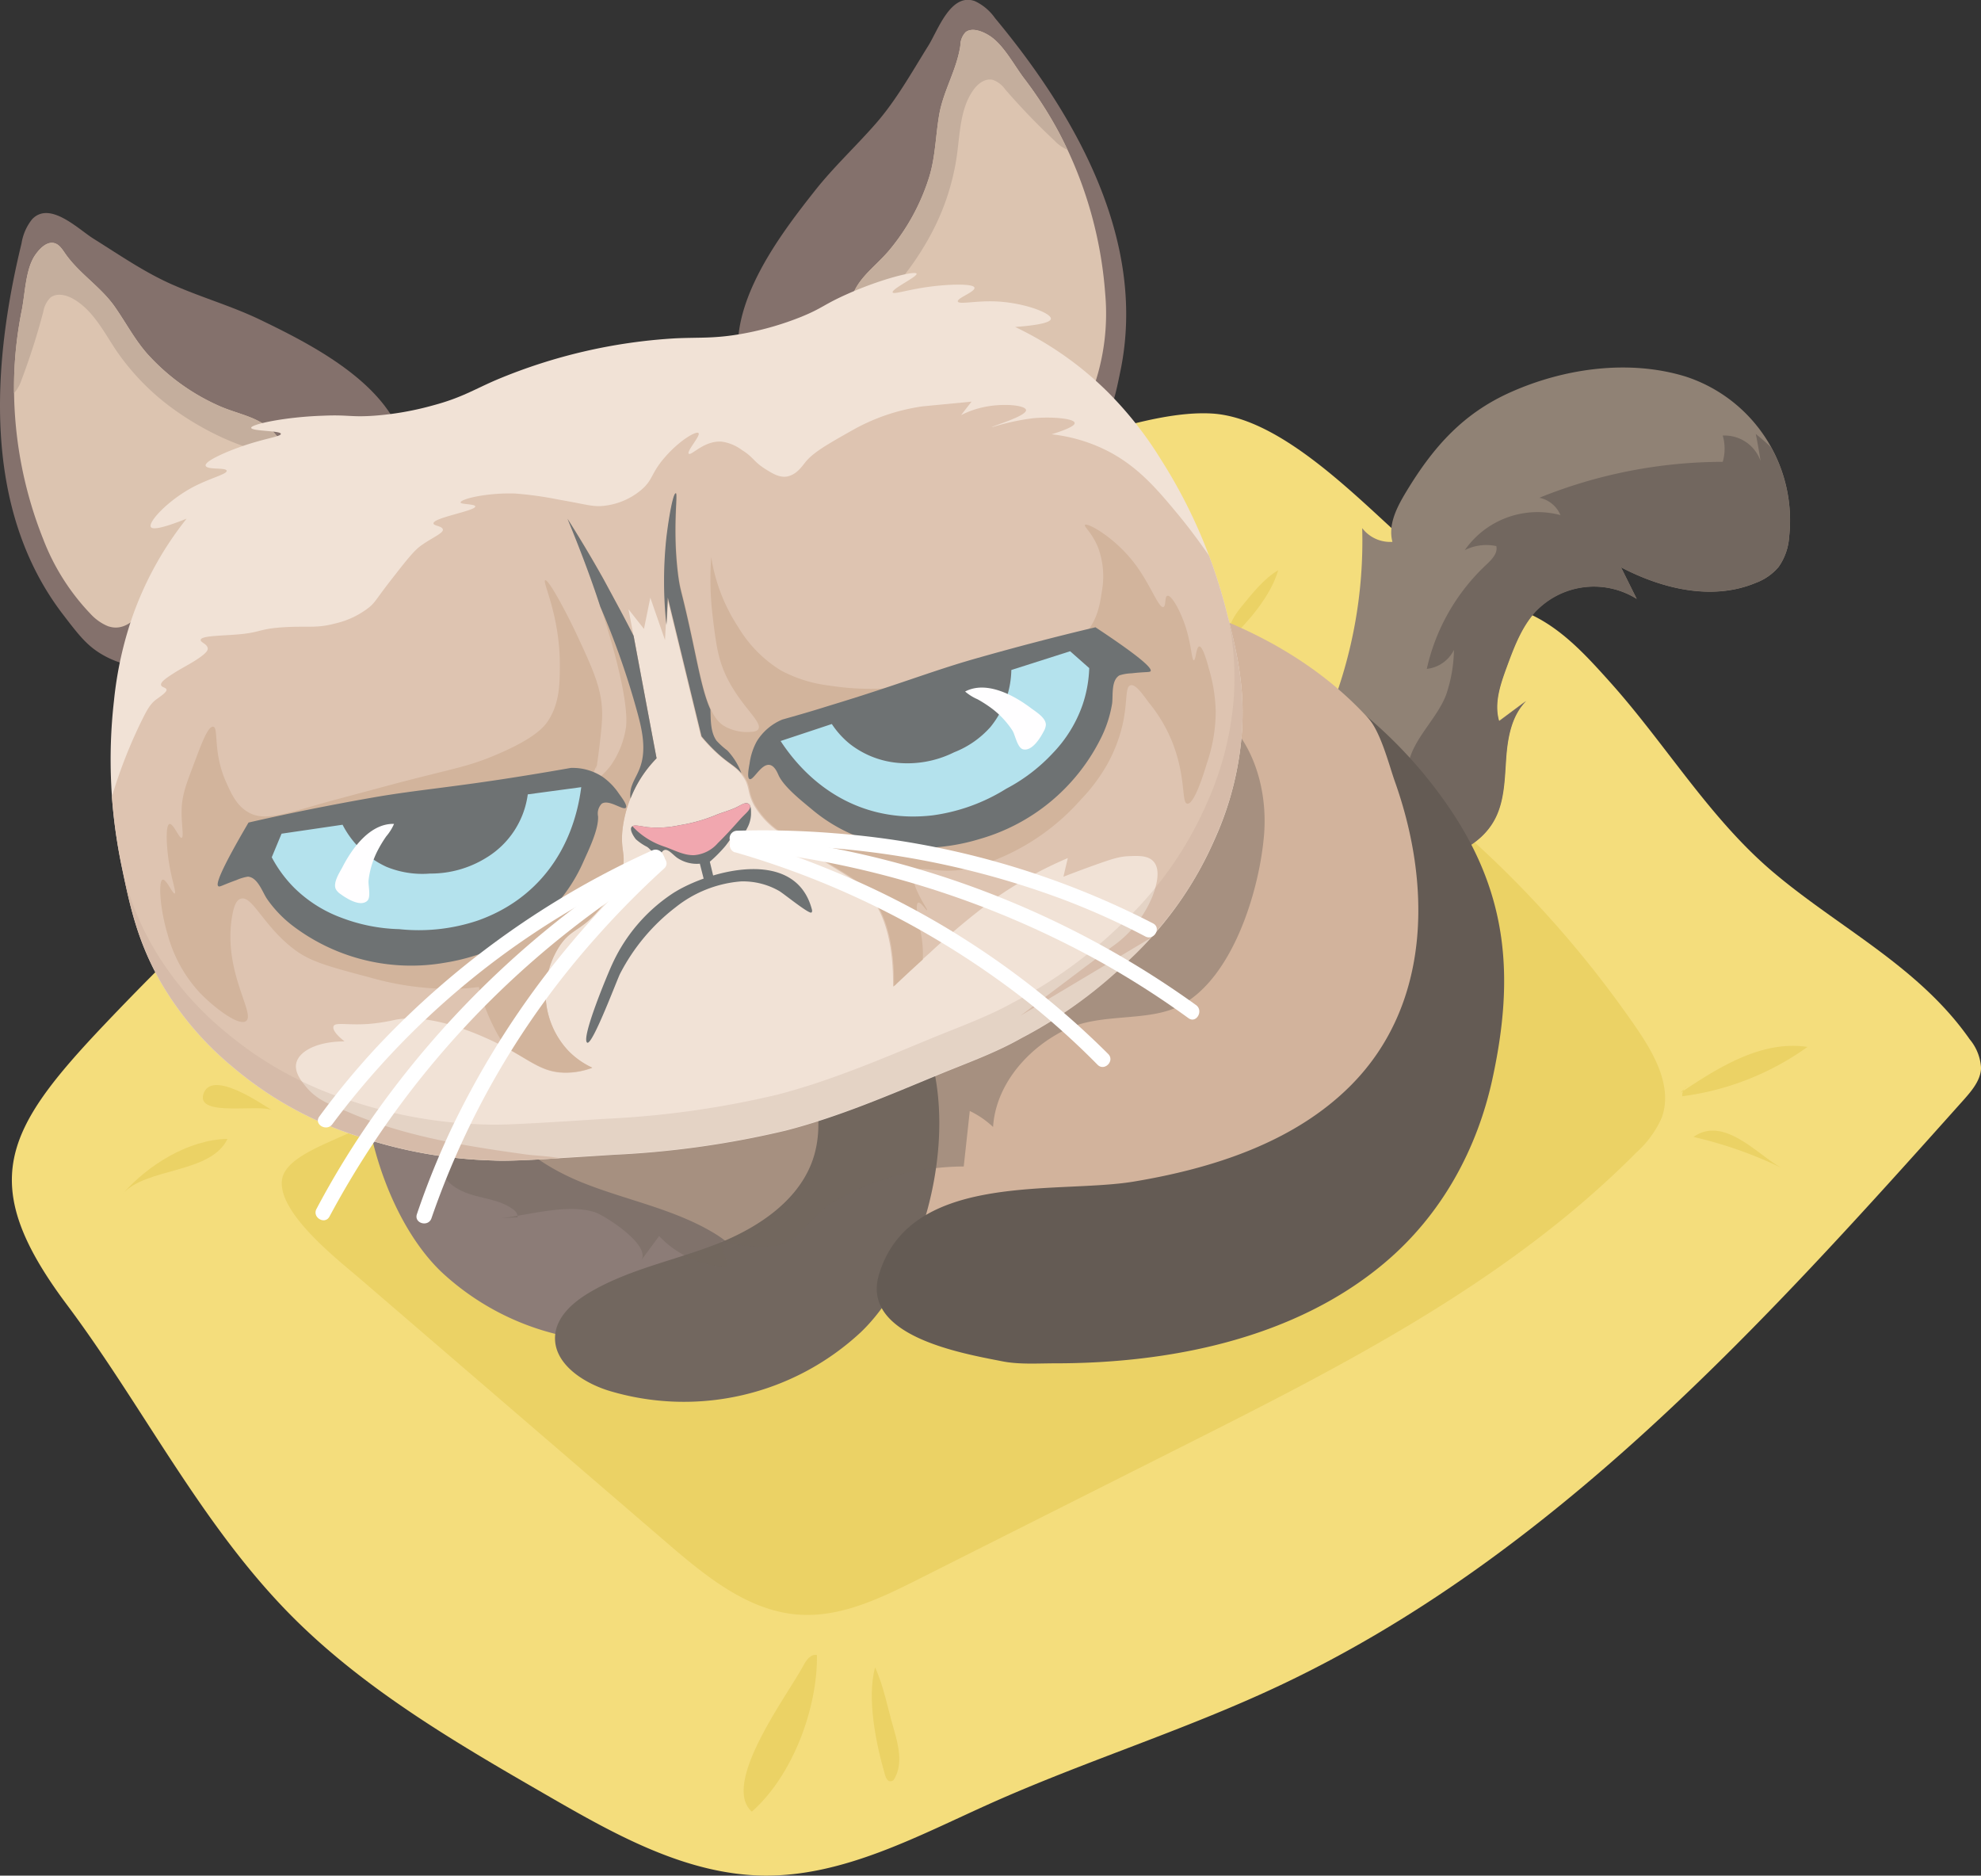 <svg xmlns="http://www.w3.org/2000/svg" viewBox="0 0 327.53 310.04"><rect x="0" y="0" width="327.53" height="310.04" fill="#333333" stroke="none"/><defs><style>.cls-1{fill:#f4dd7c;}.cls-2{fill:#ebd265;}.cls-3{fill:#908275;}.cls-4,.cls-8{fill:#72675f;}.cls-5{fill:#d2b39c;}.cls-6{fill:#8c7c77;}.cls-7{fill:#645b54;}.cls-8{opacity:0.45;}.cls-9{fill:#84716c;}.cls-10{fill:#dcc4b0;}.cls-11{fill:#c4ae9d;}.cls-12{fill:#f1e2d6;}.cls-13{fill:#dec4b1;}.cls-14{fill:#d2b49c;}.cls-15{fill:#6e7172;}.cls-16{fill:#b69e8c;opacity:0.23;}.cls-17{fill:#6e7273;}.cls-18{fill:#b4e2ed;}.cls-19{fill:#fffeff;}.cls-20{fill:#f1a7af;}.cls-21{fill:#fff;}</style></defs><g id="Layer_2" data-name="Layer 2"><g id="BG"><path class="cls-1" d="M164,77.17c10.34-2.7,25.84-9.46,36.42-8.81,11.12.68,23.3,13.24,31.46,20.58,3.57,3.22,7.09,6.61,11.39,8.74,3.32,1.64,7,2.47,10.3,4.13,5,2.49,8.81,6.69,12.52,10.82,9.3,10.34,16.46,22.52,27,31.47,10.92,9.26,24.15,15.64,32.58,27.71a8.07,8.07,0,0,1,1.87,4.77c-.09,2-1.51,3.69-2.85,5.2-33.44,37.41-68.18,75.8-113.63,97.08-15.46,7.24-31.84,12.32-47.42,19.3-12,5.38-24.14,12-37.31,11.88-12.84-.15-24.59-6.75-35.71-13.17-16-9.22-32.24-18.66-44.77-32.21C32.24,250,23,231.6,11,215.59c-15-20.06-10.24-28.85,6.3-46.27,25.8-27.18,54.91-51.67,87.8-69.83C124.36,88.88,143.78,82.43,164,77.17Z"/><path class="cls-2" d="M59.42,211.29l50.92,43.81c6.39,5.49,13.42,11.26,21.83,11.81,6.92.45,13.48-2.75,19.67-5.86l43.31-21.79c26.88-13.52,54.27-27.41,75.44-48.79a16.6,16.6,0,0,0,4.17-5.76c1.77-4.93-1.11-10.24-4.06-14.57A177.68,177.68,0,0,0,211,115.56c-8.36-4.68-17.57-8.77-27.13-8.19-6.82.42-13.24,3.17-19.47,6-26.48,11.83-52.79,25.22-74,45-9.91,9.26-18.74,20.08-30.18,27.56-3.82,2.5-12.87,4.73-13.58,9C45.75,200.41,56,208.35,59.42,211.29Z"/><path class="cls-2" d="M132.81,275.35c.48-.91,1.25-2,2.26-1.76.12,8.85-4.07,20-10.77,25.88C119.11,294.83,130.36,280,132.81,275.35Z"/><path class="cls-2" d="M277.84,180.64c6.34-4.26,13.49-8.72,21-7.58a45.45,45.45,0,0,1-20.7,8.15,1.93,1.93,0,0,1,.78-1.69"/><path class="cls-2" d="M45,183.54c-1.84-1.11-12.5,1.16-11.39-2.63C34.88,176.63,43.2,182.45,45,183.54Z"/><path class="cls-2" d="M20.3,197.34c3.78-4.35,14.58-3.31,17.31-9.08C31.19,188.37,24.41,192.6,20.3,197.34Z"/><path class="cls-2" d="M294.63,193.09A68.76,68.76,0,0,0,280,187.94C285.1,184.32,290.76,191.1,294.63,193.09Z"/><path class="cls-2" d="M205.24,100.3c-1.26,1.55-2.5,3.51-1.91,5.42,3.16-3.07,6.75-7.17,8-11.45C209,95.6,207,98.16,205.24,100.3Z"/><path class="cls-2" d="M146.34,293.45c.14.48.43,1.05.92,1s.57-.34.73-.63c1.27-2.41.55-5.34-.21-8-1-3.34-1.64-7.06-3.1-10.2C143.29,280.79,144.85,288.35,146.34,293.45Z"/><path class="cls-2" d="M194.93,89.73c1,.3,1.44,1.55,1.61,2.62a24.62,24.62,0,0,1-.29,10.33C195.31,98.53,195.32,94,194.93,89.73Z"/><path class="cls-3" d="M217.77,115.61a10.42,10.42,0,0,0,2,2.3,76.68,76.68,0,0,0,5.45-30.61,5.83,5.83,0,0,0,5,2.27c-.78-2.93.82-5.88,2.36-8.42,4.5-7.42,9.44-12.91,17.34-16.39,8.78-3.88,19.41-5.39,28.76-2.52a25,25,0,0,1,17.13,26.53,9.72,9.72,0,0,1-1.73,4.93,9,9,0,0,1-3.77,2.64c-7.12,3-15.39,1.06-22.3-2.57L270.61,99a13.34,13.34,0,0,0-16.91,2.25c-2.24,2.54-3.47,5.85-4.65,9.07-1.05,2.84-2.1,6-1.23,8.87l4.48-3.33c-2.38,2.31-3.05,5.95-3.31,9.35s-.27,7-1.78,10c-2.45,4.88-8.14,6.93-13.42,7.49-3.39.36-6.95.25-10.06-1.28a6.14,6.14,0,0,1-2.6-2.16,8.1,8.1,0,0,1-.9-3c-.57-3.42-1-6.81-1.72-10.19C217.94,123.35,219.22,117.84,217.77,115.61Z"/><path class="cls-4" d="M291.09,76.22A6.3,6.3,0,0,0,284.83,72a7.81,7.81,0,0,1,0,4.34,81.26,81.26,0,0,0-30.32,5.94A4.85,4.85,0,0,1,258,85.15a14.66,14.66,0,0,0-15.82,5.79,7.88,7.88,0,0,1,5.21-.67c.28,1.17-.72,2.18-1.57,3a33.53,33.53,0,0,0-9.92,17.3,5.7,5.7,0,0,0,4.49-3.14,24.09,24.09,0,0,1-1.26,7.32c-1.5,4.08-5.58,7.41-6.31,11.7-.66,3.88-.11,9.45,2.19,12.68a9.28,9.28,0,0,0,3.15,2.77c3.81-1.07,7.31-3.12,9.1-6.67,1.51-3,1.53-6.57,1.78-10s.93-7,3.31-9.35l-4.48,3.33c-.87-2.92.18-6,1.23-8.87,1.18-3.22,2.41-6.53,4.65-9.07A13.34,13.34,0,0,1,270.61,99L268,93.77c6.91,3.63,15.18,5.52,22.3,2.57a9,9,0,0,0,3.77-2.64,9.72,9.72,0,0,0,1.73-4.93,24.77,24.77,0,0,0-3-14.85c-.8-.77-1.66-1.5-2.51-2.19C290.6,73.22,290.85,74.72,291.09,76.22Z"/><path class="cls-5" d="M82.25,183.07s-16.12,10.93,2.25,19c14.45,6.51,38.42,9.13,66.68,6.61,22.89-3.17,83.44.76,88.75-52.7a20.25,20.25,0,0,0-.06-2.58c-2.29-68.51-110.48-73.11-147.71-30.66C82.63,162.88,80,164.09,82.25,183.07Z"/><path class="cls-6" d="M71.57,150.36C52.9,162.27,59.39,197.31,73,210.27a42.9,42.9,0,0,0,41.78,9.64c4.36-1.39,9.17-4.61,8.75-9.17-.28-3-2.85-5.32-5.45-6.89-6.49-3.92-14.13-5.38-21.2-8.13s-14.12-7.49-16.2-14.78,1.26-14.68,2.12-22.11c.27-2.22.25-4.66-1.1-6.44C78.51,148.2,74.91,148.23,71.57,150.36Z"/><path class="cls-4" d="M143.73,160.3c18.67,11.9,12.18,46.95-1.4,59.91a42.91,42.91,0,0,1-41.79,9.64c-4.36-1.39-9.17-4.62-8.75-9.18.28-3,2.85-5.31,5.46-6.89,6.49-3.92,14.13-5.37,21.19-8.12s14.13-7.49,16.2-14.78-1.25-14.69-2.12-22.11c-.26-2.22-.24-4.66,1.11-6.44C136.8,158.14,140.4,158.17,143.73,160.3Z"/><path class="cls-7" d="M162.57,197.53c-7.89,1.52-14.75,4.89-17.24,13.14-3.07,10.19,13.73,13.05,20.41,14.36,2.76.55,5.92.33,8.73.33,18.95,0,39.52-4.06,54.37-16.54,9.47-7.94,15.47-18.87,18-30.89,3.52-16.45,2.41-29.89-6.79-43.75a74.9,74.9,0,0,0-14.36-16c2.41,2,3.91,8.13,4.93,11,6,16.83,6.08,36.76-7.23,50.19-9.43,9.51-23,13.79-35.89,15.94C180.86,196.42,171.11,195.88,162.57,197.53Z"/><path class="cls-8" d="M174.69,171c.49-.29,1-.56,1.52-.81,5.88-2.87,13.73-1.16,19-4,8.74-4.62,13.08-19.29,13.79-28.29.62-7.9-2.1-16.56-8.74-20.88l3.73-.92-12.09-11.47c-2.56-2.44-5.6-5.05-9.13-4.74-1.34.12-2.81.91-3,2.24a3.87,3.87,0,0,0,.53,2c2.62,5.45,5.63,10.79,7,16.68,3.8,16.51-11.48,23.55-22.61,32.24-4,3.1-8.16,7.56-12.67,9.78-3.49,1.72-7.74,2.33-11.42,3.82-7.9,3.22-15.45,7-23.16,10.66-6.07,2.87-12,7.58-18.77,8.71-6.43,1.08-13.12-1.28-19.49.12C75.73,187,72,190,73,193.44c.64,2.23,3,3.48,5.23,4.12s4.64.92,6.52,2.29a1.69,1.69,0,0,1,.85,1.37l-2.79.16c4.74-.54,11-2.45,15.54-1,1.71.57,9.43,5.52,7.63,8,1-1.35,2-2.71,3-4.06a16.24,16.24,0,0,0,11.3,5.1c-.33-1.41-.67-2.82-1-4.23,3.19.8,8.39,1.62,11.4-.07,1.66-.94,4.43-4.78,6.84-6.22a43,43,0,0,1,21.82-6.08l1-9.17a15.14,15.14,0,0,1,3.85,2.64C164.6,179.89,169.06,174.25,174.69,171Z"/><path class="cls-9" d="M182.29,70c1.69-2.47,2.13-4.65,3-8.89,4.35-21.52-7.59-42.26-20.78-58.12a8.43,8.43,0,0,0-3.32-2.8c-4-1.46-6.12,4.83-7.69,7.34-2.77,4.44-5.35,9.1-8.79,13-3.31,3.77-7,7.19-10.1,11.15-6.32,8-16.13,21-11.34,31.9,3,6.72,11.11,9.12,22.49,12.47,4.66,1.38,7,2.06,10.26,2.37C158.44,78.71,175.3,80.29,182.29,70Z"/><path class="cls-10" d="M178.82,66.66a4.21,4.21,0,0,0,.61-.52,7.89,7.89,0,0,0,1.68-3,36.91,36.91,0,0,0,1.62-14.59A67.65,67.65,0,0,0,175.13,22a66.33,66.33,0,0,0-5.78-9c-1.68-2.19-3.48-5.72-5.85-7.15-1-.63-2.78-1.38-3.85-.53a3.25,3.25,0,0,0-.87,2.22c-.59,4-2.82,7.48-3.5,11.45-.59,3.42-.62,6.94-1.65,10.27a35.26,35.26,0,0,1-6.6,12.1c-2.52,3-5.73,4.84-6.53,9-.14.73-1.12,5.84,1.62,8.56s6.49.51,12.76.69c5.09.15,9.71,2,14.14,4.42C171.6,65.45,175.87,68.65,178.82,66.66Z"/><path class="cls-11" d="M175.13,22a66.33,66.33,0,0,0-5.78-9c-1.68-2.19-3.48-5.72-5.85-7.15-1-.63-2.78-1.38-3.85-.53a3.25,3.25,0,0,0-.87,2.22c-.59,4-2.82,7.48-3.5,11.45-.59,3.42-.62,6.94-1.65,10.27a35.26,35.26,0,0,1-6.6,12.1c-2.52,3-5.73,4.84-6.53,9a15.47,15.47,0,0,0-.27,3.48c5.87-3.19,10.92-9.85,13.82-15.36a39.1,39.1,0,0,0,4.18-12.95c.49-3.63.56-7.54,2.62-10.54.75-1.11,2-2.1,3.29-1.79a4.24,4.24,0,0,1,2.05,1.57,113.48,113.48,0,0,0,8.19,8.51,6.65,6.65,0,0,0,2.11,1.49C176.06,23.83,175.6,22.92,175.13,22Z"/><path class="cls-9" d="M17,108.26c-2.6-1.49-3.95-3.25-6.58-6.68C-2.95,84.15-1.32,60.28,3.56,40.23a8.48,8.48,0,0,1,1.76-4c2.93-3.06,7.62,1.65,10.13,3.22,4.43,2.77,8.81,5.82,13.62,7.84,4.63,2,9.45,3.39,14,5.59,9.2,4.44,23.71,11.79,24.19,23.68.3,7.33-6,13.08-14.73,21.09-3.58,3.27-5.37,4.91-8.18,6.63C42.23,105.58,27.77,114.41,17,108.26Z"/><path class="cls-10" d="M18.63,103.7a4.9,4.9,0,0,1-.78-.19,8.06,8.06,0,0,1-2.85-2,37,37,0,0,1-7.86-12.4A67.73,67.73,0,0,1,2.35,62,65.45,65.45,0,0,1,3.59,51.34c.55-2.71.62-6.66,2.11-9,.65-1,1.9-2.46,3.23-2.16.79.17,1.3.93,1.76,1.6,2.29,3.36,5.81,5.49,8.17,8.76,2,2.82,3.6,6,6,8.5a35.13,35.13,0,0,0,11.24,8c3.59,1.62,7.28,1.84,9.81,5.21.44.59,3.57,4.75,2.3,8.4s-5.6,3.31-11.15,6.22c-4.52,2.37-7.87,6-10.77,10.18C24.59,99.44,22.15,104.2,18.63,103.7Z"/><path class="cls-11" d="M2.35,62A65.45,65.45,0,0,1,3.59,51.34c.55-2.71.62-6.66,2.11-9,.65-1,1.9-2.46,3.23-2.16.79.17,1.3.93,1.76,1.6,2.29,3.36,5.81,5.49,8.17,8.76,2,2.82,3.6,6,6,8.5a35.13,35.13,0,0,0,11.24,8c3.59,1.62,7.28,1.84,9.81,5.21a15.63,15.63,0,0,1,1.77,3C41,75,33.54,71.17,28.51,67.5a39.3,39.3,0,0,1-9.45-9.8c-2-3.05-3.8-6.53-7-8.32-1.17-.66-2.72-1-3.75-.16a4.31,4.31,0,0,0-1.15,2.3A112.49,112.49,0,0,1,3.57,62.77,6.32,6.32,0,0,1,2.32,65C2.31,64,2.32,63,2.35,62Z"/><path class="cls-12" d="M202.82,101.21a85.9,85.9,0,0,0-11-25.45,60.59,60.59,0,0,0-8.71-11,55.68,55.68,0,0,0-15.27-10.71c4.84-.36,5.88-.92,5.91-1.36.05-.95-4.44-2.65-9-2.86-3.41-.16-6.24.56-6.39,0s2.91-1.59,2.75-2.28-4.11-.57-7-.21c-3.92.48-6.35,1.38-6.52,1-.23-.58,4.15-2.61,3.95-3.11s-5.76.83-11.49,3.39c-3.95,1.76-4,2.29-7.6,3.76A49.55,49.55,0,0,1,123,55.12c-4.86.9-7.34.61-11.4.81a89.7,89.7,0,0,0-29.38,6.8c-3.74,1.59-5.83,3-10.59,4.27a49.77,49.77,0,0,1-9.81,1.72c-3.9.27-4.16-.19-8.48,0-6.28.21-11.86,1.42-11.81,2s4.87.44,4.91,1c0,.45-2.55.72-6.28,2-2.71.93-6.34,2.5-6.16,3.25s3.37.26,3.48.84S34.73,79,31.73,80.61c-4,2.17-7.26,5.67-6.79,6.5.22.39,1.4.43,5.91-1.37a55.52,55.52,0,0,0-9,16.32,61.19,61.19,0,0,0-3,13.71,85.78,85.78,0,0,0,1.33,27.68c1.32,6.31,2.54,12.14,6.46,19a52.13,52.13,0,0,0,11.72,13.83,60.21,60.21,0,0,0,21.14,11.66,76.26,76.26,0,0,0,22.11,3.89c2.73.15,8.47-.21,19.84-.94a153.3,153.3,0,0,0,28.46-4c8.74-2.25,17-5.82,25.36-9.27,4.53-1.87,9.28-3.55,13.59-6A75.74,75.74,0,0,0,187,158.4a60.27,60.27,0,0,0,13.87-19.75,51.84,51.84,0,0,0,4.46-17.58C205.87,113.23,204.4,107.45,202.82,101.21Z"/><path class="cls-13" d="M205.33,121.07c.54-7.84-.93-13.62-2.51-19.86a89.43,89.43,0,0,0-2.94-9.39c-1.4-2-3.09-4.35-5.13-6.81-3.64-4.39-7-8.36-12.6-10.94a27,27,0,0,0-8.27-2.28c3.18-1,3.84-1.54,3.8-1.88-.1-.74-3.76-1.07-6.93-.77A40,40,0,0,0,164,70.62c-.06-.17,5.79-1.84,5.64-2.85-.12-.79-3.79-1.16-7-.47a15,15,0,0,0-3.74,1.32l1.73-2.23-8.09.78A33,33,0,0,0,141.14,71c-4.52,2.55-6.77,3.83-8.08,5.52-.57.73-1.47,2-3,2.26-1.24.17-2.33-.5-3.53-1.25-1.94-1.22-2-2-3.84-3.12A7.24,7.24,0,0,0,119.29,73c-2.9-.19-5,2.39-5.41,2s2-3,1.61-3.41-3.25,1.28-5.65,4.1C107.6,78.28,108,79.31,106,81a11.51,11.51,0,0,1-5.88,2.58c-2,.28-2.72-.12-7.78-1a58.93,58.93,0,0,0-7.19-1c-4.62-.15-9,.89-9,1.48,0,.33,2.38.23,2.43.65.07.73-7,1.87-6.91,2.81,0,.42,1.43.4,1.55,1s-1.74,1.34-3.59,2.65c-1.21.87-2.45,2.46-4.93,5.64-2.65,3.39-2.58,3.69-3.73,4.63a14.1,14.1,0,0,1-5.51,2.61c-3.13.85-4.61.39-8.49.63-4.27.25-3.75.89-7.88,1.21-2.81.22-5.82.21-5.91.88-.06.43,1.12.67,1.17,1.43,0,.29-.11.76-2.27,2.11-1.33.82-2.19,1.21-3.69,2.19-1.22.79-1.86,1.33-1.76,1.74s.81.37.9.76-1,1.11-1.67,1.6c-1.11.82-1.63,1.89-2.67,4A82,82,0,0,0,18.5,131.7a91.09,91.09,0,0,0,1.66,11.75c1.32,6.31,2.54,12.14,6.46,19a52.13,52.13,0,0,0,11.72,13.83,60.21,60.21,0,0,0,21.14,11.66,76.26,76.26,0,0,0,22.11,3.89c1.91.1,5.28,0,11-.38-2.08-.37-4.27-.42-5.71-.63-9.67-1.34-19.82-2.93-29-6.87-2.72-1.17-5.31-1.89-7.3-4.32-.69-.84-1.9-2.31-1.61-3.82.41-2.07,3.56-3.68,8-3.66-1.41-1.12-2-1.95-1.83-2.5.27-.81,2.75,0,6.9-.5a31.94,31.94,0,0,0,3.28-.57c6.6-1.28,15.59,3.18,17.93,4.41,4.62,2.42,6.43,4.38,10.36,4.35a12.58,12.58,0,0,0,4.31-.81A13.35,13.35,0,0,1,94,173.73a13.89,13.89,0,0,1-3.75-8.43,14.38,14.38,0,0,1,2.26-8.91c2-3,3.57-2.4,6.81-6.31a15.12,15.12,0,0,0,3.49-5.91c.85-3.11-.41-3.59.2-7.7a20.49,20.49,0,0,1,2.75-7.56,19.88,19.88,0,0,1,2.78-3.56l-4.62-24.63,2.55,3.24,1.05-5.16,2.43,7,.36-7,5.58,22.95a26.9,26.9,0,0,0,1.92,2.1c2.5,2.47,3.61,2.62,4.85,4.26,1.4,1.84.76,2.63,1.95,4.92a13.72,13.72,0,0,0,5,5c9.19,6.25,10.84,6.68,12.75,8.44,2.64,2.43,5.42,7,5.29,16.64,1.44-1.38,3.52-3.32,6.08-5.6a120.41,120.41,0,0,1,10.55-8.82,65.2,65.2,0,0,1,12.27-6.85c-.24,1-.49,2.06-.73,3.09,2-.78,3.76-1.43,5.14-1.92,3.05-1.09,4.14-1.41,5.59-1.48,1.62-.07,3.24-.15,4.16.87,1.38,1.52.28,4.55-.13,5.67a18.78,18.78,0,0,1-6.84,8.51s-15,11.3-15,11.31l21.34-12.74a57.24,57.24,0,0,0,10.76-16.53A51.84,51.84,0,0,0,205.33,121.07Z"/><path class="cls-14" d="M104.76,105.11c-1.38-2.76-3.05-5.81-5-9.42-2.39-4.33-4.51-7.76-5.9-9.94,7,17,10.27,30.2,9.62,34.59a14.79,14.79,0,0,1-2.52,6.23c-1.14,1.49-2.69,2.76-3,2.52s.16-1.41.67-2.52c-.33,2.8.93-5.6.93-8.42,0-4.24-1.47-7.41-4.43-13.74-2-4.17-4.51-8.72-5-8.49s2.36,5.66,2.43,13.65c0,3.38,0,6.58-1.92,9.55-.61.93-2.1,2.9-8.6,5.64-4.69,2-6.89,2.21-16.36,4.69l-11.19,3c-7.89,2.23-10.93,3.4-13.64,1.7-1.78-1.11-2.6-2.94-3.46-4.85-2.22-4.93-1.21-9-2.12-9.17s-2.06,3.09-3.24,6.22c-1.3,3.42-1.95,5.14-2,7.57s.41,4.44,0,4.57-1.37-2.42-2-2.28-.51,3-.28,5c.42,3.73,1.47,6.34,1.14,6.48s-1.4-2.43-2-2.28c-.73.2-.46,4.81.84,9.1A22.92,22.92,0,0,0,32.94,164c2.34,2.47,6.56,5.72,7.76,4.77,1.55-1.25-3.81-8.12-2.35-17.14.32-2,.77-2.85,1.45-3.07,1.92-.62,3.81,4.66,9,8.49,2.62,1.95,5.81,2.79,12.19,4.48a48.64,48.64,0,0,0,14.48,1.93c1.54-.06,2.82-.19,3.7-.31a31.49,31.49,0,0,0,4.45,10c4.33,2.32,6.17,4.16,10,4.14a12.58,12.58,0,0,0,4.31-.81A13.35,13.35,0,0,1,94,173.73a13.89,13.89,0,0,1-3.75-8.43,14.38,14.38,0,0,1,2.26-8.91c2-3,3.57-2.4,6.81-6.31a15.12,15.12,0,0,0,3.49-5.91c.85-3.11-.41-3.59.2-7.7a20.49,20.49,0,0,1,2.75-7.56,19.88,19.88,0,0,1,2.78-3.56Q106.66,115.24,104.76,105.11Z"/><path class="cls-14" d="M201,117.53a26.85,26.85,0,0,0-1.17-7.14c-.25-1-1-3.59-1.54-3.53s-.56,2.27-.91,2.28-.4-2.7-1.47-5.86c-.87-2.55-2.28-5-2.91-4.79-.48.13-.18,1.7-.65,1.85-.76.24-2.08-3.57-4.61-7-3.39-4.54-8-7-8.35-6.57-.24.25,1.23,1.35,2.21,3.86a13.77,13.77,0,0,1,.57,7.16c-.25,1.73-.67,4.59-2.53,6.66-2.24,2.48-5.34,2.45-9.15,3-9.93,1.34-9,4.29-19.63,5.87a44,44,0,0,1-13.79,0,22.46,22.46,0,0,1-8-2.52,21.08,21.08,0,0,1-7-7.12,29.28,29.28,0,0,1-4.48-11.6,51.7,51.7,0,0,0,.25,9.91c.54,4.39.85,6.93,2.3,9.92,2.35,4.85,6,7.44,5.23,8.63-.29.44-1.06.46-2.05.47a7.62,7.62,0,0,1-3.59-1c-2.71-1.61-3.61-6.81-5.12-13.88-1.94-9.07-2-8-2.42-11-1-7.86,0-13.59-.4-13.64s-1.07,3.34-1.55,7.28a67.78,67.78,0,0,0,0,14.49l.23-4.54,5.58,22.95a26.9,26.9,0,0,0,1.92,2.1c2.5,2.47,3.61,2.62,4.85,4.26,1.4,1.84.76,2.63,1.95,4.92a13.72,13.72,0,0,0,5,5c9.19,6.25,10.84,6.68,12.75,8.44,2.64,2.43,5.42,7,5.29,16.64,1.18-1.13,2.8-2.64,4.75-4.41a17.11,17.11,0,0,0-.34-4.51c-.57-2.6-.88-4.72-.41-4.89s1.32,1.34,1.48,1.24-3.18-4.7-2.06-6.33c.76-1.09,3,.06,6.9-.26a21.22,21.22,0,0,0,6.43-1.73,37.18,37.18,0,0,0,14.13-9.95,28.94,28.94,0,0,0,4.31-5.73,25,25,0,0,0,2.51-6.29c1-4.15.44-6.6,1.4-6.89.75-.22,1.75,1.09,3,2.82a24.84,24.84,0,0,1,3.93,6.62c2.31,5.91,1.47,10,2.46,10.13,1.16.17,2.8-5.22,3.25-6.71A26.53,26.53,0,0,0,201,117.53Z"/><path class="cls-15" d="M93.82,85.75c2.17,5.25,4,10.13,5.42,14.52a131.53,131.53,0,0,1,6.13,17.47c.83,3,1.53,6.29.42,9.2-.36,1-.9,1.82-1.26,2.77a4.55,4.55,0,0,0-.29,2.3,20.67,20.67,0,0,1,1.54-3.1,19.88,19.88,0,0,1,2.78-3.56q-1.91-10.11-3.8-20.24c-1.38-2.76-3.05-5.81-5-9.42C97.33,91.36,95.21,87.93,93.82,85.75Z"/><path class="cls-15" d="M118.46,122.43c-1-1.43-.94-3.35-1-5.15-1.17-2.54-1.91-6.4-2.91-11.1-1.94-9.07-2-8-2.42-11-1-7.86,0-13.59-.4-13.64s-1.07,3.34-1.55,7.28a67.78,67.78,0,0,0,0,14.49l.23-4.54,5.58,22.95a26.9,26.9,0,0,0,1.92,2.1c2.38,2.36,3.5,2.61,4.68,4a11.17,11.17,0,0,0-2.34-3.77A12.93,12.93,0,0,1,118.46,122.43Z"/><path class="cls-16" d="M204,115.19a51.7,51.7,0,0,1-4.46,17.57,60.34,60.34,0,0,1-13.87,19.76,76,76,0,0,1-18.16,13.2c-4.31,2.4-9.06,4.08-13.59,5.95-8.34,3.45-16.62,7-25.36,9.27a153.3,153.3,0,0,1-28.46,4c-11.37.73-17.11,1.08-19.84.94A76.26,76.26,0,0,1,58.12,182,60.38,60.38,0,0,1,37,170.35a52,52,0,0,1-11.72-13.84,47.83,47.83,0,0,1-4.88-12c1.25,5.9,2.54,11.46,6.24,17.88a52.13,52.13,0,0,0,11.72,13.83,60.21,60.21,0,0,0,21.14,11.66,76.26,76.26,0,0,0,22.11,3.89c2.73.15,8.47-.21,19.84-.94a153.3,153.3,0,0,0,28.46-4c8.74-2.25,17-5.82,25.36-9.27,4.53-1.87,9.28-3.55,13.59-6A75.74,75.74,0,0,0,187,158.4a60.27,60.27,0,0,0,13.87-19.75,51.84,51.84,0,0,0,4.46-17.58c.51-7.39-.77-12.95-2.24-18.8A47.64,47.64,0,0,1,204,115.19Z"/><path class="cls-17" d="M125.12,122.55a10.54,10.54,0,0,0-1.19,3.68c-.16.86-.43,2.36,0,2.55.62.29,1.89-2.55,3.3-2.34.66.1,1.12.84,1.45,1.61.86,2,3.93,4.38,5.6,5.78a27,27,0,0,0,15,6.21,33.8,33.8,0,0,0,12.76-1.37,32.26,32.26,0,0,0,19.83-16.36,20,20,0,0,0,2-6c.18-1.37-.19-3.84,1.21-4.67a7.35,7.35,0,0,1,2-.34c2.49-.28,3-.13,3.16-.36.24-.46-1.39-2.14-9.12-7.25q-9.75,2.3-20.24,5.29c-7.17,2.07-12.35,4.21-24,7.74-3.16,1-5.77,1.72-7.55,2.23A9,9,0,0,0,125.12,122.55Z"/><path class="cls-18" d="M129.06,122.49l8.47-2.81a14.33,14.33,0,0,0,3,3.31,15.08,15.08,0,0,0,7.67,3.09,17.34,17.34,0,0,0,9.56-1.73,15.62,15.62,0,0,0,6-4.18,15.39,15.39,0,0,0,3.45-9.42l9.72-3.1,3.16,2.79a21,21,0,0,1-1.11,6.09,21.85,21.85,0,0,1-4.88,7.93,28.76,28.76,0,0,1-7.74,5.92,30.65,30.65,0,0,1-12.18,4.4C143.75,136,134.83,131.26,129.06,122.49Z"/><path class="cls-19" d="M169.14,123.86c1.48.38,2.87-1.88,3.44-3a2.52,2.52,0,0,0,.33-.94c.13-1.22-1.65-2.26-2.5-2.9-2.83-2.13-7.34-4.55-10.84-2.71a8,8,0,0,0,2.05,1.28,21.2,21.2,0,0,1,2.21,1.41,14.4,14.4,0,0,1,3.6,3.82C167.86,121.57,168.22,123.62,169.14,123.86Z"/><path class="cls-17" d="M99.67,128.44a10.64,10.64,0,0,1,2.68,2.78c.52.71,1.42,1.93,1.13,2.29-.43.53-2.82-1.46-4-.65a2.32,2.32,0,0,0-.6,2.08c.12,2.21-1.61,5.66-2.49,7.65a27.06,27.06,0,0,1-10.79,12.19,33.88,33.88,0,0,1-12.06,4.36,32.38,32.38,0,0,1-25-6,19.84,19.84,0,0,1-4.4-4.56c-.77-1.15-1.52-3.53-3.14-3.67a7.55,7.55,0,0,0-1.91.57c-2.36.84-2.79,1.21-3,1-.42-.31.31-2.52,5-10.51q9.76-2.24,20.51-4.13c7.35-1.29,13-1.65,25-3.59,3.26-.52,6-1,7.77-1.31A9,9,0,0,1,99.67,128.44Z"/><path class="cls-18" d="M96.1,130.12l-8.84,1.19a14.48,14.48,0,0,1-6.82,10.45,17.39,17.39,0,0,1-9.34,2.64,15.6,15.6,0,0,1-7.22-1.12,15.37,15.37,0,0,1-7.24-6.95l-10.09,1.48-1.62,3.9a21.13,21.13,0,0,0,3.67,5,21.86,21.86,0,0,0,7.87,5A28.76,28.76,0,0,0,66,153.59,30.69,30.69,0,0,0,78.9,152.2C88.84,148.73,94.76,140.53,96.1,130.12Z"/><path class="cls-19" d="M60.69,148.94c-1.17,1-3.4-.43-4.39-1.15a2.49,2.49,0,0,1-.71-.7c-.65-1,.49-2.76,1-3.7,1.61-3.15,4.59-7.31,8.56-7.2a8.19,8.19,0,0,1-1.29,2.06,21.06,21.06,0,0,0-1.36,2.23,14.42,14.42,0,0,0-1.56,5C60.83,146.32,61.41,148.32,60.69,148.94Z"/><path class="cls-17" d="M97.12,172.37c.95.18,4.95-10.58,5.43-11.47A32.74,32.74,0,0,1,111.67,150a19.84,19.84,0,0,1,10.82-4.3,12,12,0,0,1,6.3,1.56c.71.39,5,3.9,5.37,3.58.15-.12.12-.34.07-.52-2.64-10-15.95-6.71-22.22-3.12l-.57.34a27.86,27.86,0,0,0-10.25,11.91C100.66,160.56,95.89,171.88,97.12,172.37Z"/><path class="cls-17" d="M118.11,145.57l-.75-3.13a23,23,0,0,0,2.56-2.58,18.92,18.92,0,0,0,1.25-1.78l.16-.28-.16.28a.35.35,0,0,1,.16-.28c.26-.13.59.57,1,.58s.84-.74,1.19-1.46a5.22,5.22,0,0,0,.65-2.25c0-.62.06-1.52-.42-1.81s-1.06.11-1.86.52c-1.15.58-2.43.88-3.63,1.38a26.31,26.31,0,0,1-5.92,1.65,17.18,17.18,0,0,1-5.32.32c-1.27-.17-2.31-.5-2.62,0s.38,1.56.73,2A8.79,8.79,0,0,0,107,140c.52.34,1.23,1.4,1.93,1.28.43-.08.48-.61.9-.76.63-.23,1.33.68,2.09,1.25a5.76,5.76,0,0,0,3.79,1l.83,3.27.73.14Z"/><path class="cls-20" d="M121.92,133.38c-1.15.58-2.43.88-3.63,1.38a26.31,26.31,0,0,1-5.92,1.65,17.18,17.18,0,0,1-5.32.32c-1.13-.15-2.08-.43-2.49-.16.2.22.45.47.73.74A12.77,12.77,0,0,0,110,140c1.53.55,3.11,1.42,4.77,1.36a5.78,5.78,0,0,0,3.92-2c1.26-1.23,2.44-2.53,3.61-3.85.29-.33.61-.64.92-.95s1.29-1.21.55-1.67C123.24,132.52,122.4,133.14,121.92,133.38Z"/><path class="cls-21" d="M107.82,140.58a143.42,143.42,0,0,0-45.28,32.23,129.1,129.1,0,0,0-9.75,11.76c-.95,1.3,1.21,2.54,2.16,1.26A134.48,134.48,0,0,1,95.11,150a148.08,148.08,0,0,1,14-7.27c1.46-.66.19-2.82-1.27-2.16Z"/><path class="cls-21" d="M108,141.79A144.71,144.71,0,0,0,74.7,186.43a131.38,131.38,0,0,0-5.77,14.27c-.52,1.53,1.9,2.19,2.41.67a136.36,136.36,0,0,1,27.32-46.53,148.34,148.34,0,0,1,11.15-11.28c1.19-1.09-.58-2.85-1.77-1.77Z"/><path class="cls-21" d="M108.07,141.12a156.19,156.19,0,0,0-46.43,43.5,143.21,143.21,0,0,0-9.31,15.21c-.76,1.42,1.4,2.68,2.15,1.26a150.54,150.54,0,0,1,39.93-47.46,156.13,156.13,0,0,1,14.92-10.35,1.25,1.25,0,0,0-1.26-2.16Z"/><path class="cls-21" d="M121.85,139.82a141.38,141.38,0,0,1,53.65,8.76,121.3,121.3,0,0,1,13.87,6.22c1.43.74,2.69-1.42,1.27-2.16A137.78,137.78,0,0,0,138,137.74a146.94,146.94,0,0,0-16.12-.42,1.25,1.25,0,0,0,0,2.5Z"/><path class="cls-21" d="M121.54,140.88A142.5,142.5,0,0,1,170.39,166a129.2,129.2,0,0,1,11.07,10c1.13,1.15,2.9-.62,1.77-1.77a139.39,139.39,0,0,0-45.84-30.39,151.07,151.07,0,0,0-15.19-5.34,1.25,1.25,0,0,0-.66,2.41Z"/><path class="cls-21" d="M121.86,140.41a153.1,153.1,0,0,1,59.87,18.47,145.76,145.76,0,0,1,14.76,9.42c1.3.95,2.55-1.22,1.26-2.16a152.41,152.41,0,0,0-58-25.53,160.32,160.32,0,0,0-17.86-2.7c-1.6-.15-1.59,2.35,0,2.5Z"/></g></g></svg>